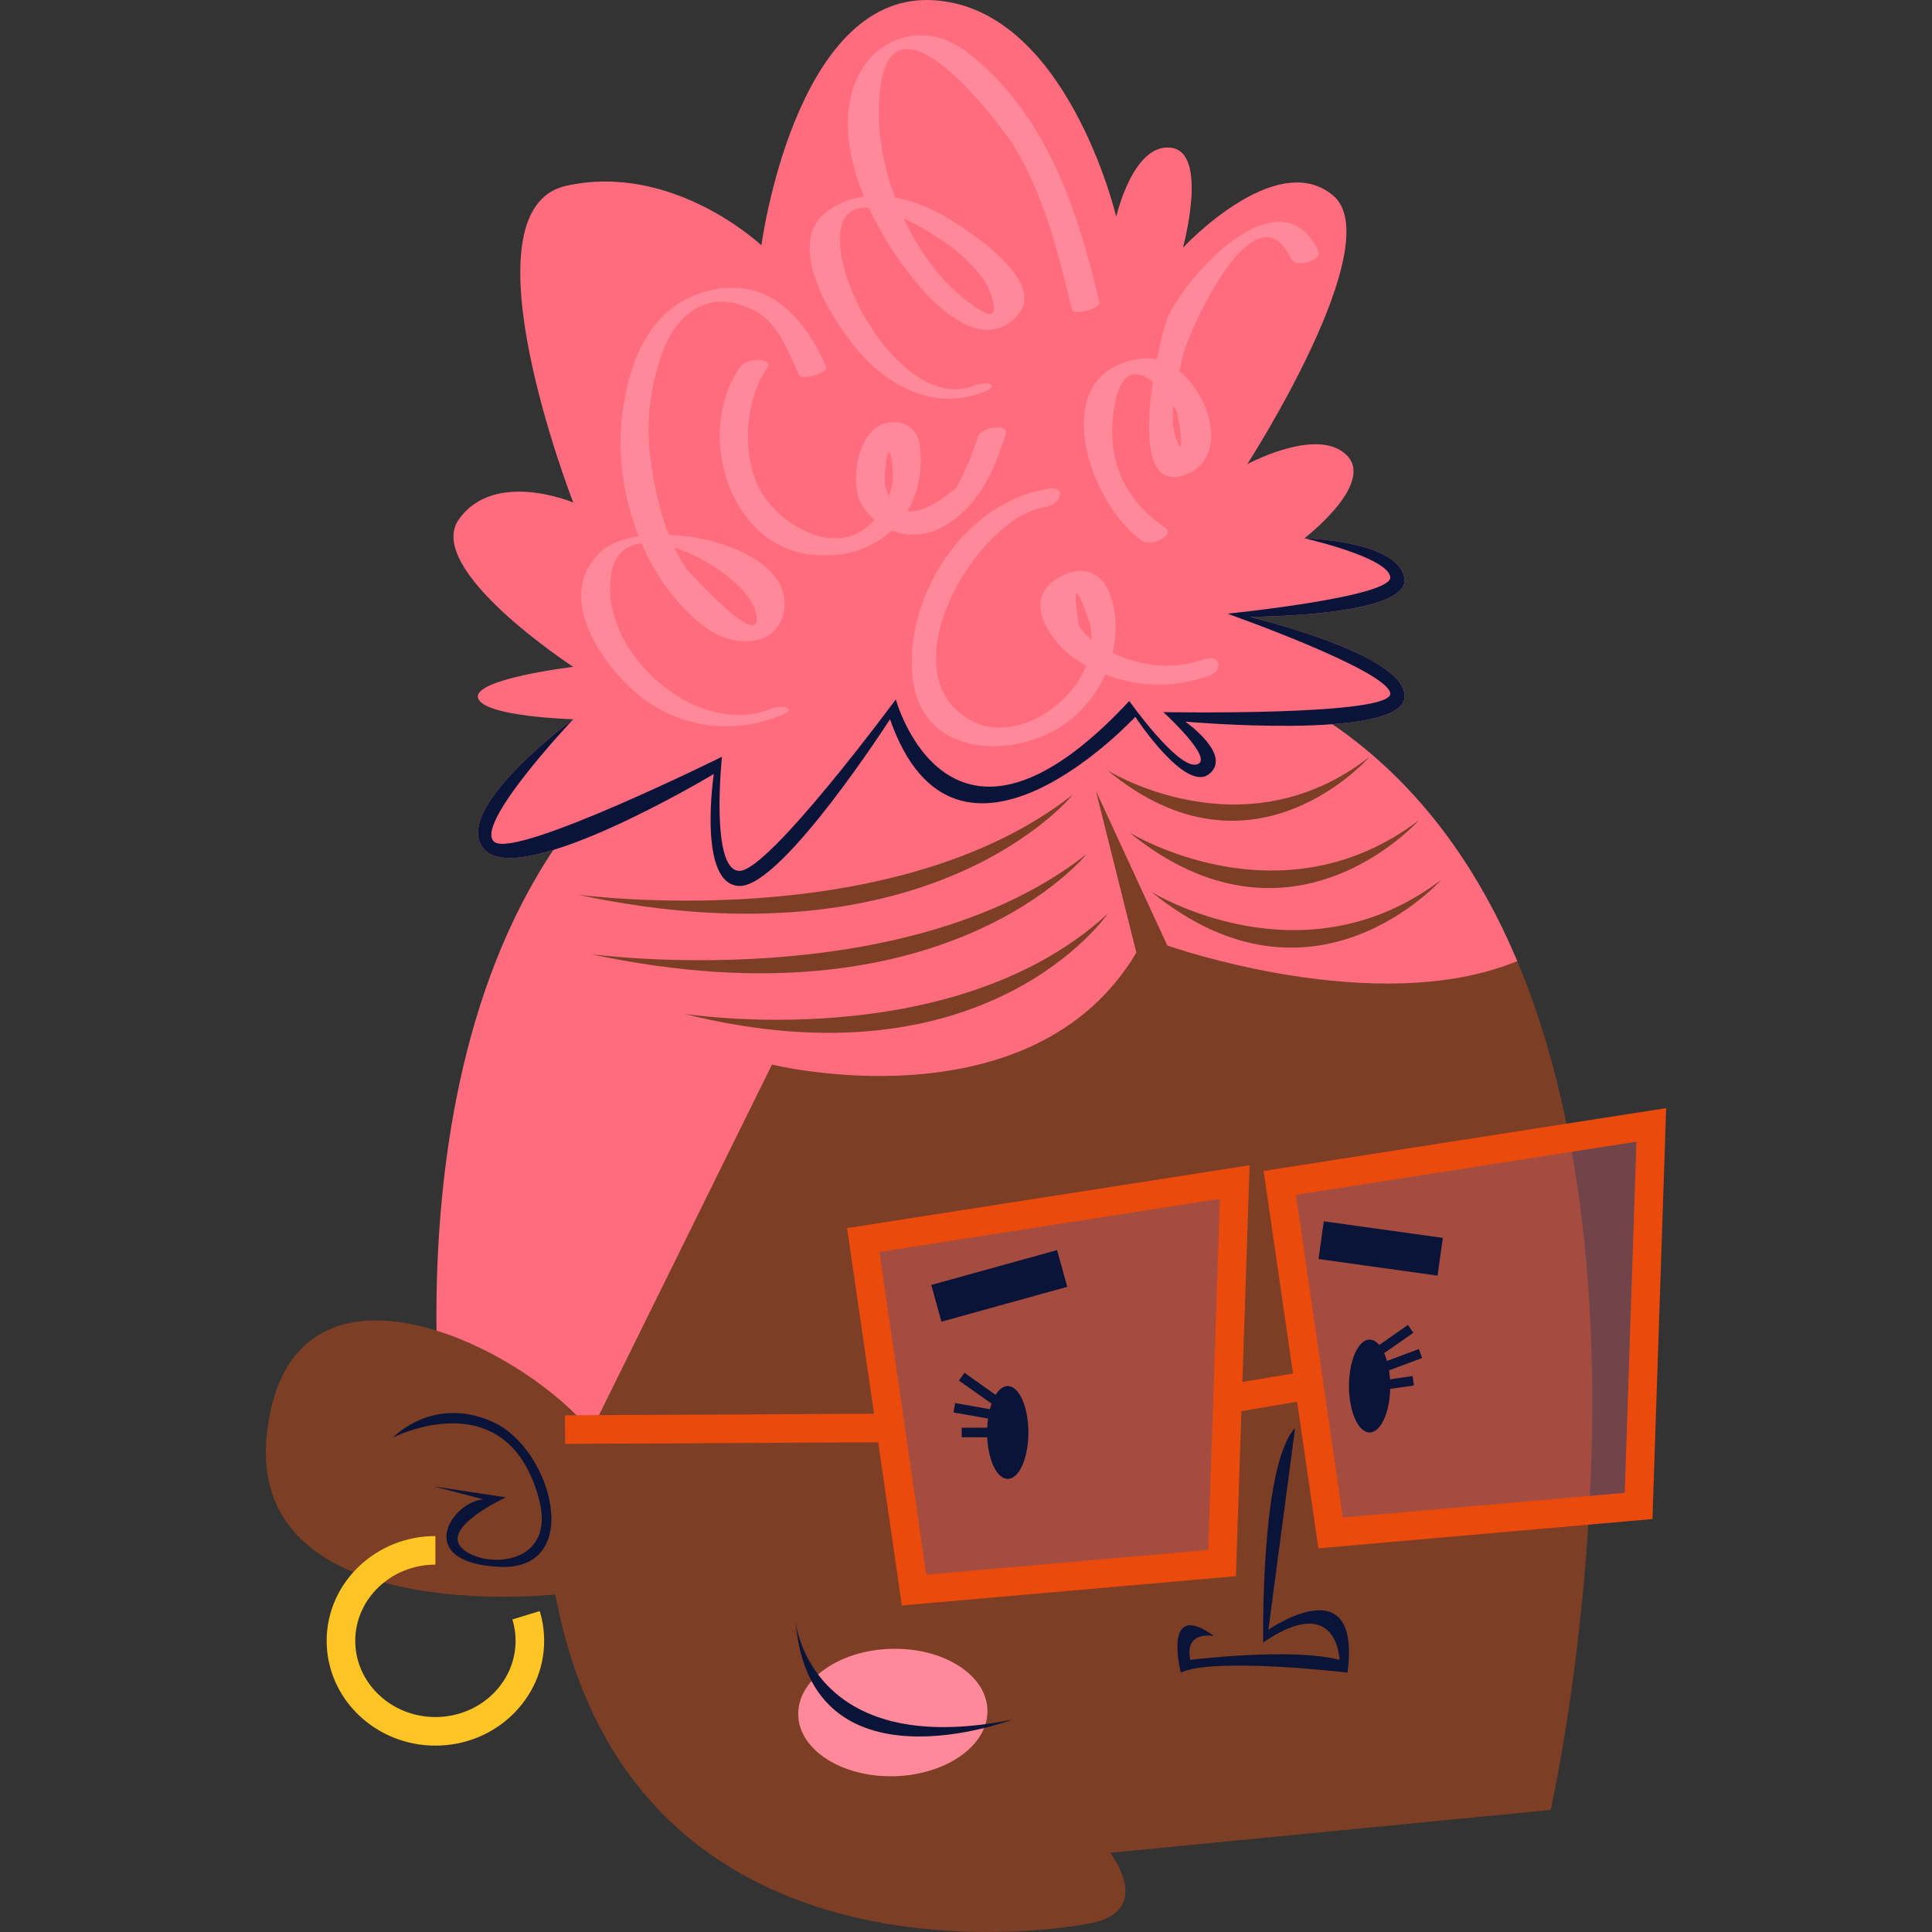 <?xml version="1.0" encoding="UTF-8"?>
<!-- Generator: Adobe Illustrator 25.2.3, SVG Export Plug-In . SVG Version: 6.00 Build 0)  -->
<svg xmlns="http://www.w3.org/2000/svg" xmlns:xlink="http://www.w3.org/1999/xlink" version="1.1" id="Capa_1" x="0px" y="0px" viewBox="0 0 512 512" style="enable-background:new 0 0 512 512;" xml:space="preserve" width="512" height="512">
<rect x="0" y="0" width="512" height="512" fill="#333333" stroke="none"/>
<g>
	<path style="fill:#FF6C7E;" d="M115.678,352.623c-0.76-67.527,17.367-192.409,163.374-184.103   c66.694,3.788,103.524,39.861,123.04,86.184c0,0-55.981,80.848-55.115,81.268c0.862,0.418-175.842,70.269-175.842,70.269   l-51.315-14.315L115.678,352.623z"/>
	<path style="fill:#7C3E25;" d="M287.571,509.941c0,0-119.592,23.375-140.417-87.393c0,0-82.673,9.138-76.362-43.243   c3.531-29.358,24.132-33.143,44.885-26.682c16.278,5.049,32.638,16.434,40.943,26.682l47.962-97.19   c0,0,68.794,17.041,96.562-29.658l-10.733-42.916l18.933,41.02c0,0,55.263,19.616,92.748,4.143   c38.778,92.162,8.858,224.945,8.858,224.945l-116.752,11.359C294.198,491.008,306.82,507.102,287.571,509.941z"/>
	<path style="fill:#FF6C7E;" d="M235.861,190.607c0,0-28.396,44.178-39.755,44.178c-11.362,0-6.943-29.66-6.943-29.66   s-50.488,30.29-60.587,20.194c-10.095-10.097,23.346-34.711,23.346-34.711s-23.991-0.648-25.244-5.688   c-1.26-5.039,25.244-8.195,25.244-8.195s-39.755-25.876-30.289-39.13c9.47-13.251,30.289-4.417,30.289-4.417   s-30.289-77.623-1.889-83.933c28.403-6.313,51.749,15.776,51.749,15.776s8.772-66.265,44.776-65.003   c36.007,1.264,49.258,57.43,49.258,57.43s4.419-19.563,14.518-18.301c10.095,1.262,3.155,26.505,3.155,26.505   s24.613-26.505,39.755-13.882c15.146,12.62-22.717,71.251-22.717,71.251s18.512-10.038,26.294-2.463   c7.789,7.573-11.148,22.089-11.148,22.089s25.241,0.632,26.508,10.727c1.264,10.098-41.022,10.098-41.022,10.098   s42.335,10.08,41.045,21.449c-1.29,11.37-58.087,6.319-58.087,6.319s12.622,8.837,6.311,13.886   c-6.311,5.048-19.565-15.148-19.565-15.148S253.534,241.096,235.861,190.607z"/>
	<path style="fill:#091438;" d="M345.674,142.646c0,0,25.241,0.632,26.508,10.727c1.264,10.098-41.022,10.098-41.022,10.098   s42.335,10.08,41.045,21.449c-1.29,11.37-58.087,6.319-58.087,6.319s12.622,8.837,6.311,13.886   c-6.311,5.048-19.565-15.148-19.565-15.148s-47.33,51.119-65.003,0.63c0,0-28.396,44.178-39.755,44.178   c-11.362,0-6.943-29.66-6.943-29.66s-50.488,30.29-60.587,20.194c-10.095-10.097,23.346-34.711,23.346-34.711   s-27.054,28.581-20.759,32.609c6.301,4.022,60.166-22.663,60.166-22.663s-3.188,30.14,4.63,30.236   c7.818,0.092,41.44-45.441,41.44-45.441s14.142,51.751,61.87,0.423c0,0,12.813,18.078,17.861,16.827   c5.054-1.247-8.842-13.882-8.842-13.882s61.232,1.13,60.143-5.049c-1.089-6.178-43.128-21.036-43.128-21.036   s43.651-4.413,43.128-9.676C367.904,147.688,345.674,142.646,345.674,142.646z"/>
	<g>
		<polygon style="opacity:0.3;fill:#FF6C7E;" points="242.238,421.38 323.861,414.227 327.224,313.252 228.774,328.621   "/>
		<polygon style="opacity:0.3;fill:#FF6C7E;" points="352.627,406.241 434.246,399.084 437.613,298.11 339.159,313.478   "/>
		<path style="fill:#EA4A0C;" d="M239.004,425.465L224.49,325.457l106.673-16.651l-3.63,108.899L239.004,425.465z M233.061,331.784    l12.412,85.512l74.716-6.548l3.1-93.049L233.061,331.784z"/>
		<path style="fill:#EA4A0C;" d="M349.392,410.324l-14.521-100.01l106.68-16.651l-3.633,108.899L349.392,410.324z M343.446,316.642    l12.415,85.514l74.71-6.55l3.103-93.049L343.446,316.642z"/>
		
			<rect x="149.676" y="374.883" transform="matrix(1 -0.005 0.005 1 -1.818 0.931)" style="fill:#EA4A0C;" width="86.331" height="7.574"/>
		
			<rect x="325.15" y="365.341" transform="matrix(0.986 -0.166 0.166 0.986 -56.465 60.734)" style="fill:#EA4A0C;" width="21.977" height="7.574"/>
	</g>
	<path style="fill:#091438;" d="M343.216,378.453l-7.078,53.445c0,0,24.744-17.252,20.963,11.359c0,0-35.343-4.205-44.177,0   c0,0-5.047-19.775,8.835-9.677c0,0-7.992-1.682-6.314,6.309c0,0,26.929-3.364,39.551,0c0,0-0.503-18.089-20.239-4.624   C334.756,435.264,333.96,388.12,343.216,378.453z"/>
	
		<rect x="247.498" y="335.549" transform="matrix(0.964 -0.267 0.267 0.964 -81.38 83.135)" style="fill:#091438;" width="34.582" height="10.098"/>
	
		<rect x="361.095" y="314.894" transform="matrix(0.138 -0.99 0.99 0.138 -12.15 647.684)" style="fill:#091438;" width="10.098" height="31.862"/>
	<path style="fill:#FFC524;" d="M115.391,462.61c-15.893,0-28.824-12.456-28.824-27.768c0-15.314,12.931-27.773,28.824-27.773v7.573   c-11.721,0-21.25,9.062-21.25,20.2c0,11.135,9.529,20.195,21.25,20.195c11.714,0,21.243-9.06,21.243-20.195   c0-1.935-0.283-3.842-0.846-5.666l7.242-2.224c0.78,2.548,1.178,5.202,1.178,7.891C144.209,450.154,131.281,462.61,115.391,462.61z   "/>
	<g>
		<path style="fill:#FF6C7E;" d="M261.675,453.153c0.247,9.322-10.769,17.178-24.612,17.553    c-13.84,0.375-25.271-6.877-25.521-16.197c-0.25-9.318,10.767-17.178,24.606-17.546    C249.994,436.581,261.419,443.834,261.675,453.153z"/>
		<path style="opacity:0.2;fill:#FFFFFF;" d="M261.675,453.153c0.247,9.322-10.769,17.178-24.612,17.553    c-13.84,0.375-25.271-6.877-25.521-16.197c-0.25-9.318,10.767-17.178,24.606-17.546    C249.994,436.581,261.419,443.834,261.675,453.153z"/>
		<path style="fill:#091438;" d="M210.874,429.945c0,0,3.774,36.452,57.26,25.81C268.134,455.755,214.75,476.01,210.874,429.945z"/>
	</g>
	<path style="fill:#7C3E25;" d="M293.566,242.149c0,0-31.974,46.701-112.333,26.505   C181.233,268.654,252.334,280.016,293.566,242.149z"/>
	<path style="fill:#7C3E25;" d="M287.943,226.363c0,0-37.359,46.702-131.269,26.506C156.674,252.869,239.764,264.23,287.943,226.363   z"/>
	<path style="fill:#7C3E25;" d="M284.317,210.576c0,0-37.367,46.701-131.27,26.508C153.047,237.083,236.135,248.442,284.317,210.576   z"/>
	<path style="fill:#7C3E25;" d="M381.921,233.161c0,0-33.806,38.201-76.753,3.22C305.169,236.381,345.154,261.137,381.921,233.161z"/>
	<path style="fill:#7C3E25;" d="M376.022,217.375c0,0-33.803,38.202-76.753,3.219C299.269,220.595,339.257,245.349,376.022,217.375z   "/>
	<path style="fill:#7C3E25;" d="M362.962,200.553c0,0-30.891,35.647-69.504,3.565C293.458,204.118,329.472,226.746,362.962,200.553z   "/>
	<g style="opacity:0.2;">
		<path style="fill:#FFFFFF;" d="M204.359,187.824c-20.348,8.385-47.211-16.551-42.032-37.145c4.159-16.52,35.672,0.98,38.001,11.74    c2.511,11.596-18.209-11.339-18.42-11.656c-5.811-8.731-8.259-19.525-9.585-29.754c-1.217-9.373,0.069-18.973,3.294-27.799    c3.465-9.49,11.839-17.476,24.524-10.763c5.982,3.167,8.963,10.921,11.513,16.791c0.806,1.856,7.924-0.563,7.315-1.961    c-5.89-13.568-15.797-24.356-31.762-20.077c-15.129,4.054-20.595,18.636-22.329,32.827c-2.474,20.294,5.765,44.342,22.52,56.561    c6.324,4.608,17.936,5.434,20.197-3.917c4.514-18.68-37.294-26.695-48.321-16.518c-12.165,11.225-0.747,28.66,8.943,37.177    c10.75,9.447,25.732,11.624,38.703,6.276C211.723,187.628,207.172,186.665,204.359,187.824L204.359,187.824z"/>
		<path style="fill:#FFFFFF;" d="M277.979,129.515c-22.28,3.236-38.613,28.666-36.093,50.34    c2.514,21.592,28.258,21.515,41.588,11.048c9.691-7.616,14.82-21.388,10.802-33.04c-2.839-8.238-10.19-7.928-15.689-3.387    c-7.157,5.91,0.582,16.195,5.988,19.881c10.661,7.267,23.543,9.011,35.672,4.799c4.301-1.494,3.218-5.972-1.188-4.441    c-9.355,3.248-17.722,1.65-26.422-2.695c-2.593-1.583-4.817-3.562-6.676-5.938c-1.747-11.035-0.938-11.729,2.438-2.083    c5.62,16.299-16.59,34.826-31.019,26.97c-22.925-12.479,1.369-53.975,19.802-56.652    C280.987,133.766,282.987,128.788,277.979,129.515L277.979,129.515z"/>
		<path style="fill:#FFFFFF;" d="M258.266,102.15c-17.906,7.285-38.162-26.924-35.435-41.504c2.514-13.448,24.103,0.984,29.17,4.733    c3.471,2.57,6.488,5.714,9.055,9.172c0.655,0.885,5.377,11.419-0.665,7.971c-18.864-10.765-30.74-40.838-26.761-61.319    c4.745-24.402,32.398,13.058,35.231,17.748c7.88,13.07,11.73,28.435,15.205,43.135c0.378,1.609,7.716-0.25,7.315-1.961    c-5.88-24.905-14.205-50.272-35.248-66.416c-11.135-8.547-25.096-3.966-29.719,8.782c-6.364,17.568,6.183,40.601,17.39,53.547    c6.074,7.015,17.598,17.084,26.005,7.324c8.078-9.373-15.452-23.884-20.921-26.84c-8.95-4.837-20.223-6.948-29.091-0.956    c-12.523,8.466,0.54,28.714,6.851,36.47c8.493,10.436,21.151,17.066,34.148,11.775C265.62,101.851,261.037,101.023,258.266,102.15    L258.266,102.15z"/>
		<path style="fill:#FFFFFF;" d="M308.653,139.737c-11.602-7.874-15.85-19.422-13.099-33.058c3.327-16.503,14.475-1.29,16.245,2.343    c0.586,1.196,2.379,13.496,0.049,7.637c-2.583-6.482,0.142-15.919,1.652-22.482c1.353-5.878,19.081-45.895,28.581-25.652    c1.274,2.711,8.447,0.449,7.315-1.961c-9.986-21.278-35.273,6.5-39.992,17.758c-2.241,5.345-12.418,49.021,5.452,41.182    c13.8-6.051,1.813-31.937-11.935-30.511c-26.212,2.719-14.86,38.401-0.043,48.457    C305.024,144.906,311.729,141.826,308.653,139.737L308.653,139.737z"/>
		<path style="fill:#FFFFFF;" d="M196.277,97.106c-12.115,16.813-3.656,47.264,18.604,49.89    c18.071,2.132,31.417-11.267,28.814-29.397c-0.796-5.551-7.157-7.32-11.431-4.309c-5.403,3.809-7.114,15.5-3.603,20.942    c4.488,6.959,13.382,9.672,21.056,5.447c9.684-5.335,13.402-14.381,16.831-24.507c1.05-3.106-6.403-2.229-7.384,0.67    c-1.592,4.718-3.346,9.11-5.771,13.45c-10.342,8.606-16.623,8.313-18.857-0.88c-0.099-1.823-0.016-3.636,0.247-5.441    c0.75-7.524,2.027,0.448,1.839,3.562c-0.3,5.067-2.833,9.668-6.666,12.965c-8.749,7.525-21.424,0.28-26.998-7.197    c-6.63-8.899-6.048-25.82,0.257-34.573C205.438,94.643,197.965,94.758,196.277,97.106L196.277,97.106z"/>
	</g>
	<path style="fill:#091438;" d="M104.204,380.921c0,0,10.5-11.191,26.353-4.116c15.86,7.079,24.458,39.656,1.625,38.426   c-22.839-1.231-12.497-17.328-4.061-17.874l-13.027-3.417l18.976,2.877c0,0-17.423,7.95-11.622,13.498   c5.801,5.541,25.212,4.82,20.368-13.131C134.288,365.594,104.204,380.921,104.204,380.921z"/>
	<g>
		<path style="fill:#091438;" d="M272.534,379.618c0,6.802-2.451,12.308-5.475,12.308c-3.017,0-5.466-5.507-5.466-12.308    c0-6.791,2.448-12.303,5.466-12.303C270.082,367.315,272.534,372.826,272.534,379.618z"/>
		<rect x="254.864" y="378.356" style="fill:#091438;" width="13.27" height="2.525"/>
		
			<rect x="259.184" y="366.762" transform="matrix(0.175 -0.985 0.985 0.175 -153.938 565.42)" style="fill:#091438;" width="2.525" height="15.621"/>
		
			<rect x="259.7" y="361.424" transform="matrix(0.578 -0.816 0.816 0.578 -190.904 368.867)" style="fill:#091438;" width="2.522" height="14.938"/>
	</g>
	<g>
		<path style="fill:#091438;" d="M368.43,367.315c0,6.798-2.448,12.303-5.468,12.303c-3.017,0-5.472-5.505-5.472-12.303    c0-6.795,2.455-12.308,5.472-12.308C365.983,355.007,368.43,360.52,368.43,367.315z"/>
		
			<rect x="362.901" y="365.212" transform="matrix(0.99 -0.143 0.143 0.99 -48.742 56.669)" style="fill:#091438;" width="11.717" height="2.524"/>
		<polygon style="fill:#091438;" points="363.403,364.921 362.521,362.556 376.009,357.507 376.89,359.874   "/>
		
			<rect x="361.805" y="354.591" transform="matrix(0.821 -0.572 0.572 0.821 -137.315 274.321)" style="fill:#091438;" width="12.857" height="2.523"/>
	</g>
</g>















</svg>
